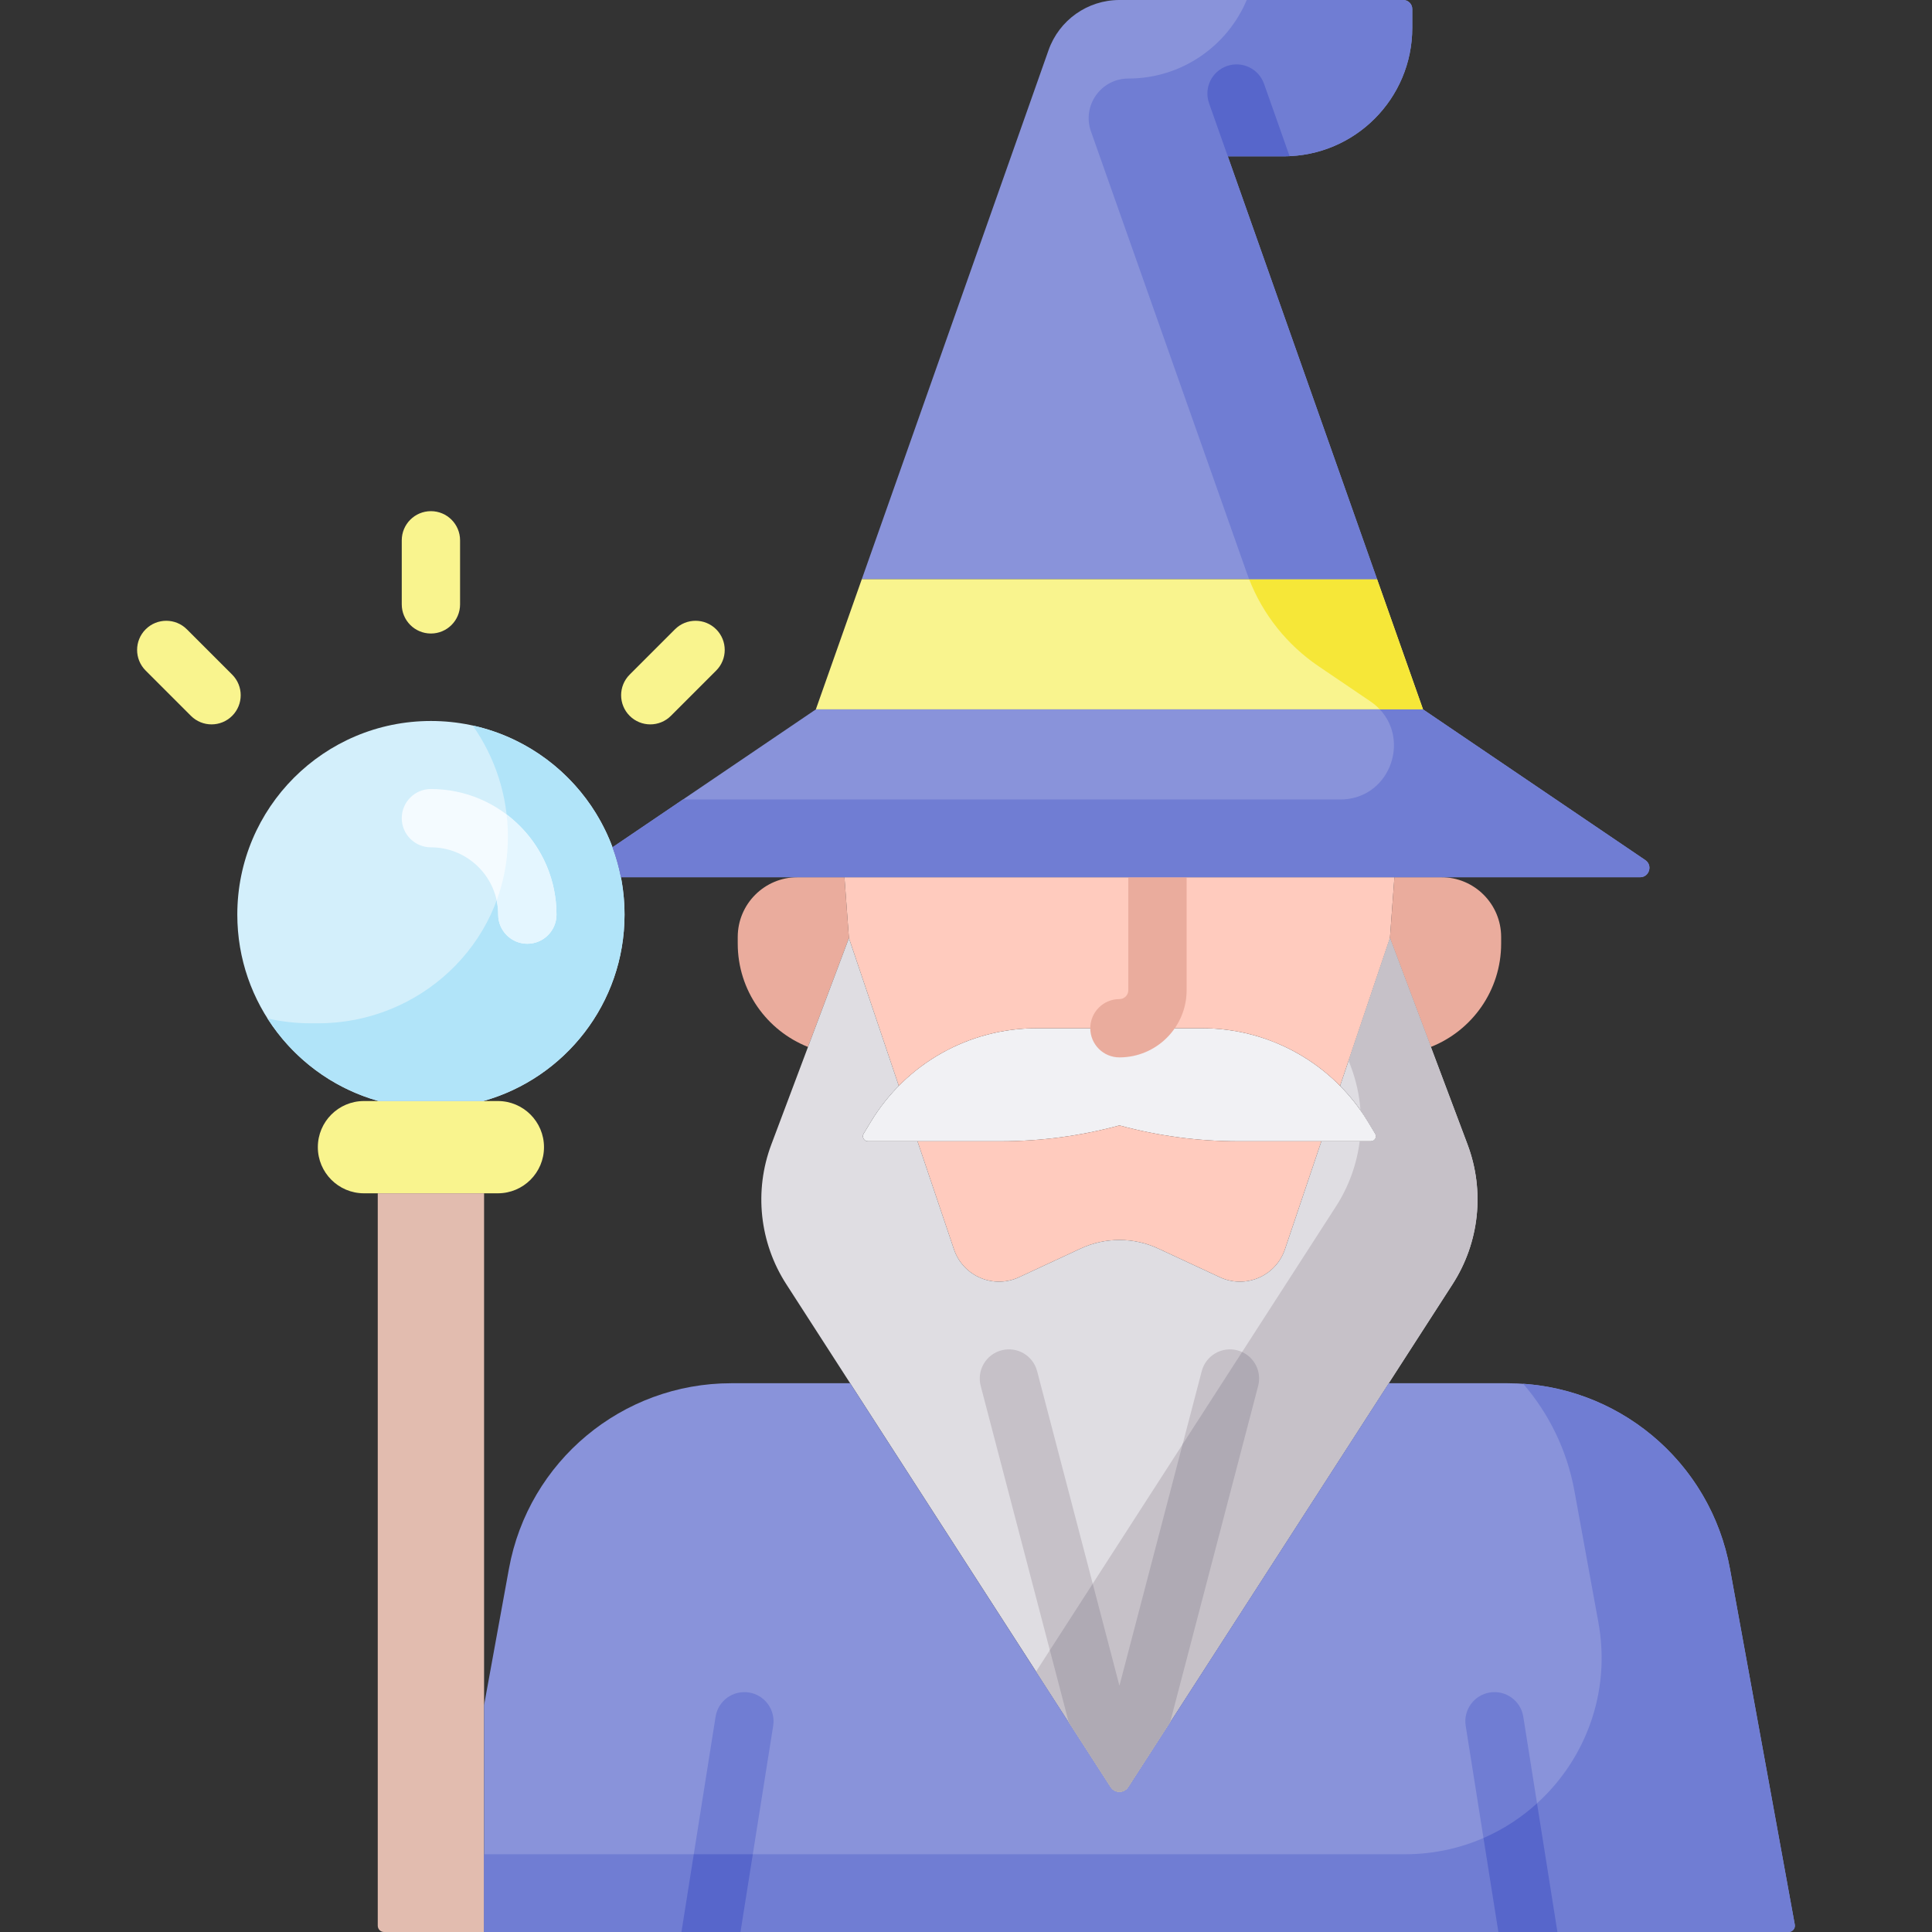 <svg id="Capa_1" enable-background="new 0 0 512 512" height="512" viewBox="0 0 512 512" width="512" xmlns="http://www.w3.org/2000/svg"><rect x="0" y="0" width="512" height="512" fill="#333333" stroke="none"/><path d="m325.376 41.417h14.859c18.794 0 34.03-15.236 34.03-34.03v-4.999c0-1.319-1.069-2.388-2.388-2.388h-75.215c-8.446 0-15.974 5.326-18.786 13.29l-49.49 140.201h136.551z" fill="#8993da"/><path d="m228.386 153.491-12.18 34.506h160.912l-12.18-34.506z" fill="#f9f48e"/><path d="m381.978 232.479h-12.441l-1.187 16.121 10.846 28.85c10.908-4.315 18.624-14.956 18.624-27.398v-1.732c-.002-8.749-7.094-15.841-15.842-15.841z" fill="#eaac9d"/><path d="m214.13 277.45 10.846-28.85-1.187-16.121h-12.442c-8.748 0-15.84 7.092-15.84 15.841v1.732c-.001 12.443 7.715 23.083 18.623 27.398z" fill="#eaac9d"/><path d="m362.532 297.265c-9.301-15.376-25.964-24.771-43.934-24.771h-43.872c-17.971 0-34.634 9.395-43.934 24.772l-1.919 3.172c-.534.883.102 2.011 1.134 2.011h35.189c10.628 0 21.21-1.412 31.466-4.2 10.256 2.788 20.838 4.2 31.466 4.2h35.189c1.032 0 1.668-1.128 1.134-2.011z" fill="#f1f1f4"/><path d="m328.128 302.449c-10.628 0-21.21-1.412-31.466-4.2-10.256 2.788-20.838 4.2-31.466 4.2h-22.052l9.663 28.638c2.398 7.107 10.439 10.554 17.239 7.391l16.335-7.598c6.519-3.032 14.043-3.032 20.562 0l16.335 7.598c6.801 3.163 14.842-.284 17.239-7.391l9.662-28.638z" fill="#ffcbbe"/><path d="m223.788 232.479 1.187 16.121 13.214 39.163c9.532-9.654 22.644-15.269 36.537-15.269h43.872c13.893 0 27.005 5.616 36.537 15.269l13.214-39.163 1.187-16.121z" fill="#ffcbbe"/><path d="m296.662 280.221c-4.268 0-7.726-3.459-7.726-7.726s3.459-7.726 7.726-7.726c1.298 0 2.353-1.055 2.353-2.353v-29.936c0-4.267 3.459-7.726 7.726-7.726 4.268 0 7.726 3.459 7.726 7.726v29.936c.001 9.817-7.987 17.805-17.805 17.805z" fill="#eaac9d"/><path d="m388.915 303.305-20.566-54.705-13.214 39.163c2.797 2.833 5.286 6.013 7.397 9.502l1.919 3.173c.534.883-.102 2.011-1.134 2.011h-13.137l-9.662 28.638c-2.398 7.107-10.439 10.554-17.239 7.391l-16.335-7.598c-6.519-3.032-14.044-3.032-20.562 0l-16.335 7.598c-6.801 3.163-14.842-.284-17.239-7.391l-9.662-28.638h-13.137c-1.032 0-1.668-1.128-1.134-2.01l1.919-3.172c2.11-3.489 4.6-6.67 7.397-9.503l-13.216-39.164-20.566 54.705c-4.611 12.266-3.143 25.991 3.957 37.005l85.946 133.304c1.1 1.707 3.597 1.707 4.697 0l85.946-133.304c7.103-11.013 8.571-24.739 3.96-37.005z" fill="#dfdde2"/><path d="m388.915 303.305-20.566-54.705-10.954 32.467.615 1.635c1.408 3.746 2.249 7.628 2.536 11.528.694.984 1.357 1.996 1.986 3.036l1.919 3.173c.534.883-.102 2.011-1.134 2.011h-2.986c-.765 6.07-2.875 11.976-6.28 17.258l-79.484 123.281 19.746 30.627c1.1 1.707 3.597 1.707 4.697 0l85.946-133.304c7.102-11.015 8.57-24.741 3.959-37.007z" fill="#c6c1c8"/><path d="m131.938 291.785h-35.482c-6.752 0-12.226 5.474-12.226 12.226 0 6.752 5.474 12.226 12.226 12.226h35.482c6.752 0 12.226-5.474 12.226-12.226 0-6.752-5.474-12.226-12.226-12.226z" fill="#f9f48e"/><path d="m128.285 512h-26.506c-.922 0-1.669-.747-1.669-1.669v-194.094h28.176v195.763z" fill="#e2bcaf"/><path d="m114.197 191.068c-28.337 0-51.309 22.972-51.309 51.309 0 23.525 15.833 43.352 37.424 49.408h27.772c21.591-6.056 37.424-25.882 37.424-49.408-.002-28.337-22.974-51.309-51.311-51.309z" fill="#d3effb"/><path d="m125.272 192.267c5.877 8.346 9.329 18.523 9.329 29.507 0 .654-.012 1.304-.036 1.952-.997 26.652-23.522 47.456-50.192 47.456h-2.087c-3.913 0-7.732-.448-11.407-1.294 6.7 10.527 17.131 18.447 29.432 21.897h27.772c21.591-6.056 37.424-25.882 37.424-49.408-.001-24.535-17.221-45.047-40.235-50.11z" fill="#b1e4f9"/><path d="m164.552 232.479h270.073c2.45 0 3.424-3.17 1.396-4.545l-58.902-39.937h-160.913l-53.888 36.538c.949 2.558 1.7 5.212 2.234 7.944z" fill="#8993da"/><path d="m349.435 176.562 13.707 9.294c.957.649 1.796 1.368 2.525 2.14h11.452l-12.18-34.505h-33.906c3.649 9.366 10.061 17.416 18.402 23.071z" fill="#f6e738"/><path d="m377.118 187.997h-11.452c8.109 8.6 2.358 23.879-10.514 23.879h-174.163l-18.671 12.659c.949 2.558 1.7 5.212 2.234 7.944h270.073c2.45 0 3.424-3.17 1.396-4.545z" fill="#707dd3"/><path d="m330.396 0c-5.159 12.229-17.261 20.813-31.368 20.813-7.253 0-12.327 7.172-9.913 14.012l34.616 98.063 6.741 19.098c.179.505.365 1.007.559 1.505h33.906l-39.561-112.074h14.859c18.794 0 34.03-15.236 34.03-34.03v-4.999c0-1.319-1.069-2.388-2.388-2.388z" fill="#707dd3"/><path d="m458.447 415.712c-5.187-28.459-29.978-49.141-58.906-49.141h-31.515l-69.015 107.043c-1.1 1.707-3.596 1.707-4.697 0l-69.015-107.043h-31.515c-28.928 0-53.72 20.681-58.907 49.141l-6.592 36.167v60.121h345.711c1.042 0 1.829-.944 1.642-1.969z" fill="#8993da"/><path d="m458.448 415.712c-4.939-27.1-27.655-47.147-54.792-49 6.798 7.866 11.61 17.568 13.584 28.396l6.352 34.852c5.829 31.985-18.739 61.436-51.251 61.436h-244.056v20.604h345.711c1.042 0 1.829-.944 1.642-1.969z" fill="#707dd3"/><path d="m180.592 512 9.045-57.052c.668-4.214 4.62-7.088 8.841-6.422 4.214.669 7.089 4.627 6.421 8.841l-8.662 54.633zm223.096-57.052c-.667-4.214-4.613-7.091-8.841-6.422-4.214.669-7.089 4.627-6.421 8.841l8.662 54.633h15.645z" fill="#707dd3"/><path d="m183.858 491.396-3.266 20.604h15.645l3.266-20.604z" fill="#5766cb"/><path d="m393.139 487.094 3.949 24.906h15.645l-5.405-34.094c-4.158 3.778-8.938 6.901-14.189 9.188z" fill="#5766cb"/><path d="m340.235 41.417c.508 0 1.014-.012 1.516-.034l-6.765-19.163c-1.42-4.024-5.834-6.135-9.857-4.714-4.024 1.421-6.135 5.834-4.714 9.858l4.961 14.053z" fill="#5766cb"/><path d="m310.104 456.41 23.322-89.132c1.081-4.128-1.391-8.35-5.519-9.431-4.129-1.079-8.351 1.39-9.431 5.519l-21.814 83.368-21.814-83.368c-1.079-4.128-5.297-6.601-9.431-5.519-4.128 1.08-6.6 5.302-5.519 9.431l23.322 89.13 11.094 17.207c1.1 1.707 3.596 1.707 4.697 0z" fill="#c6c1c8"/><path d="m299.011 473.614 11.093-17.205 23.322-89.131c.965-3.687-.904-7.449-4.255-8.98l-15.767 24.455-16.741 63.981-7.075-27.041-11.362 17.623 4.995 19.091 11.094 17.207c1.09 1.692 3.604 1.693 4.696 0z" fill="#afaab4"/><path d="m139.751 250.104c-4.268 0-7.726-3.459-7.726-7.726 0-9.83-7.998-17.828-17.828-17.828-4.268 0-7.726-3.459-7.726-7.726s3.459-7.726 7.726-7.726c18.351 0 33.281 14.93 33.281 33.281 0 4.265-3.459 7.725-7.727 7.725z" fill="#f4fbff"/><path d="m131.626 238.616c.261 1.213.399 2.471.399 3.761 0 4.267 3.459 7.726 7.726 7.726 4.268 0 7.726-3.459 7.726-7.726 0-10.822-5.193-20.454-13.217-26.536.224 1.946.34 3.926.34 5.932 0 .654-.012 1.304-.036 1.952-.195 5.226-1.219 10.227-2.938 14.891z" fill="#e4f6ff"/><g fill="#f9f48e"><path d="m114.197 167.889c-4.268 0-7.726-3.459-7.726-7.726v-16.973c0-4.267 3.459-7.726 7.726-7.726 4.268 0 7.726 3.459 7.726 7.726v16.973c0 4.267-3.458 7.726-7.726 7.726z"/><path d="m56.062 191.969c-1.977 0-3.955-.754-5.463-2.263l-12.002-12.002c-3.018-3.017-3.018-7.909-.001-10.927 3.018-3.017 7.91-3.018 10.927 0l12.002 12.002c3.018 3.017 3.018 7.909.001 10.927-1.509 1.508-3.487 2.263-5.464 2.263z"/><path d="m172.332 191.969c-1.977 0-3.955-.754-5.463-2.263-3.018-3.017-3.018-7.909-.001-10.927l12.001-12.002c3.018-3.017 7.91-3.018 10.927 0 3.018 3.017 3.018 7.909.001 10.927l-12.001 12.002c-1.509 1.508-3.487 2.263-5.464 2.263z"/></g></svg>